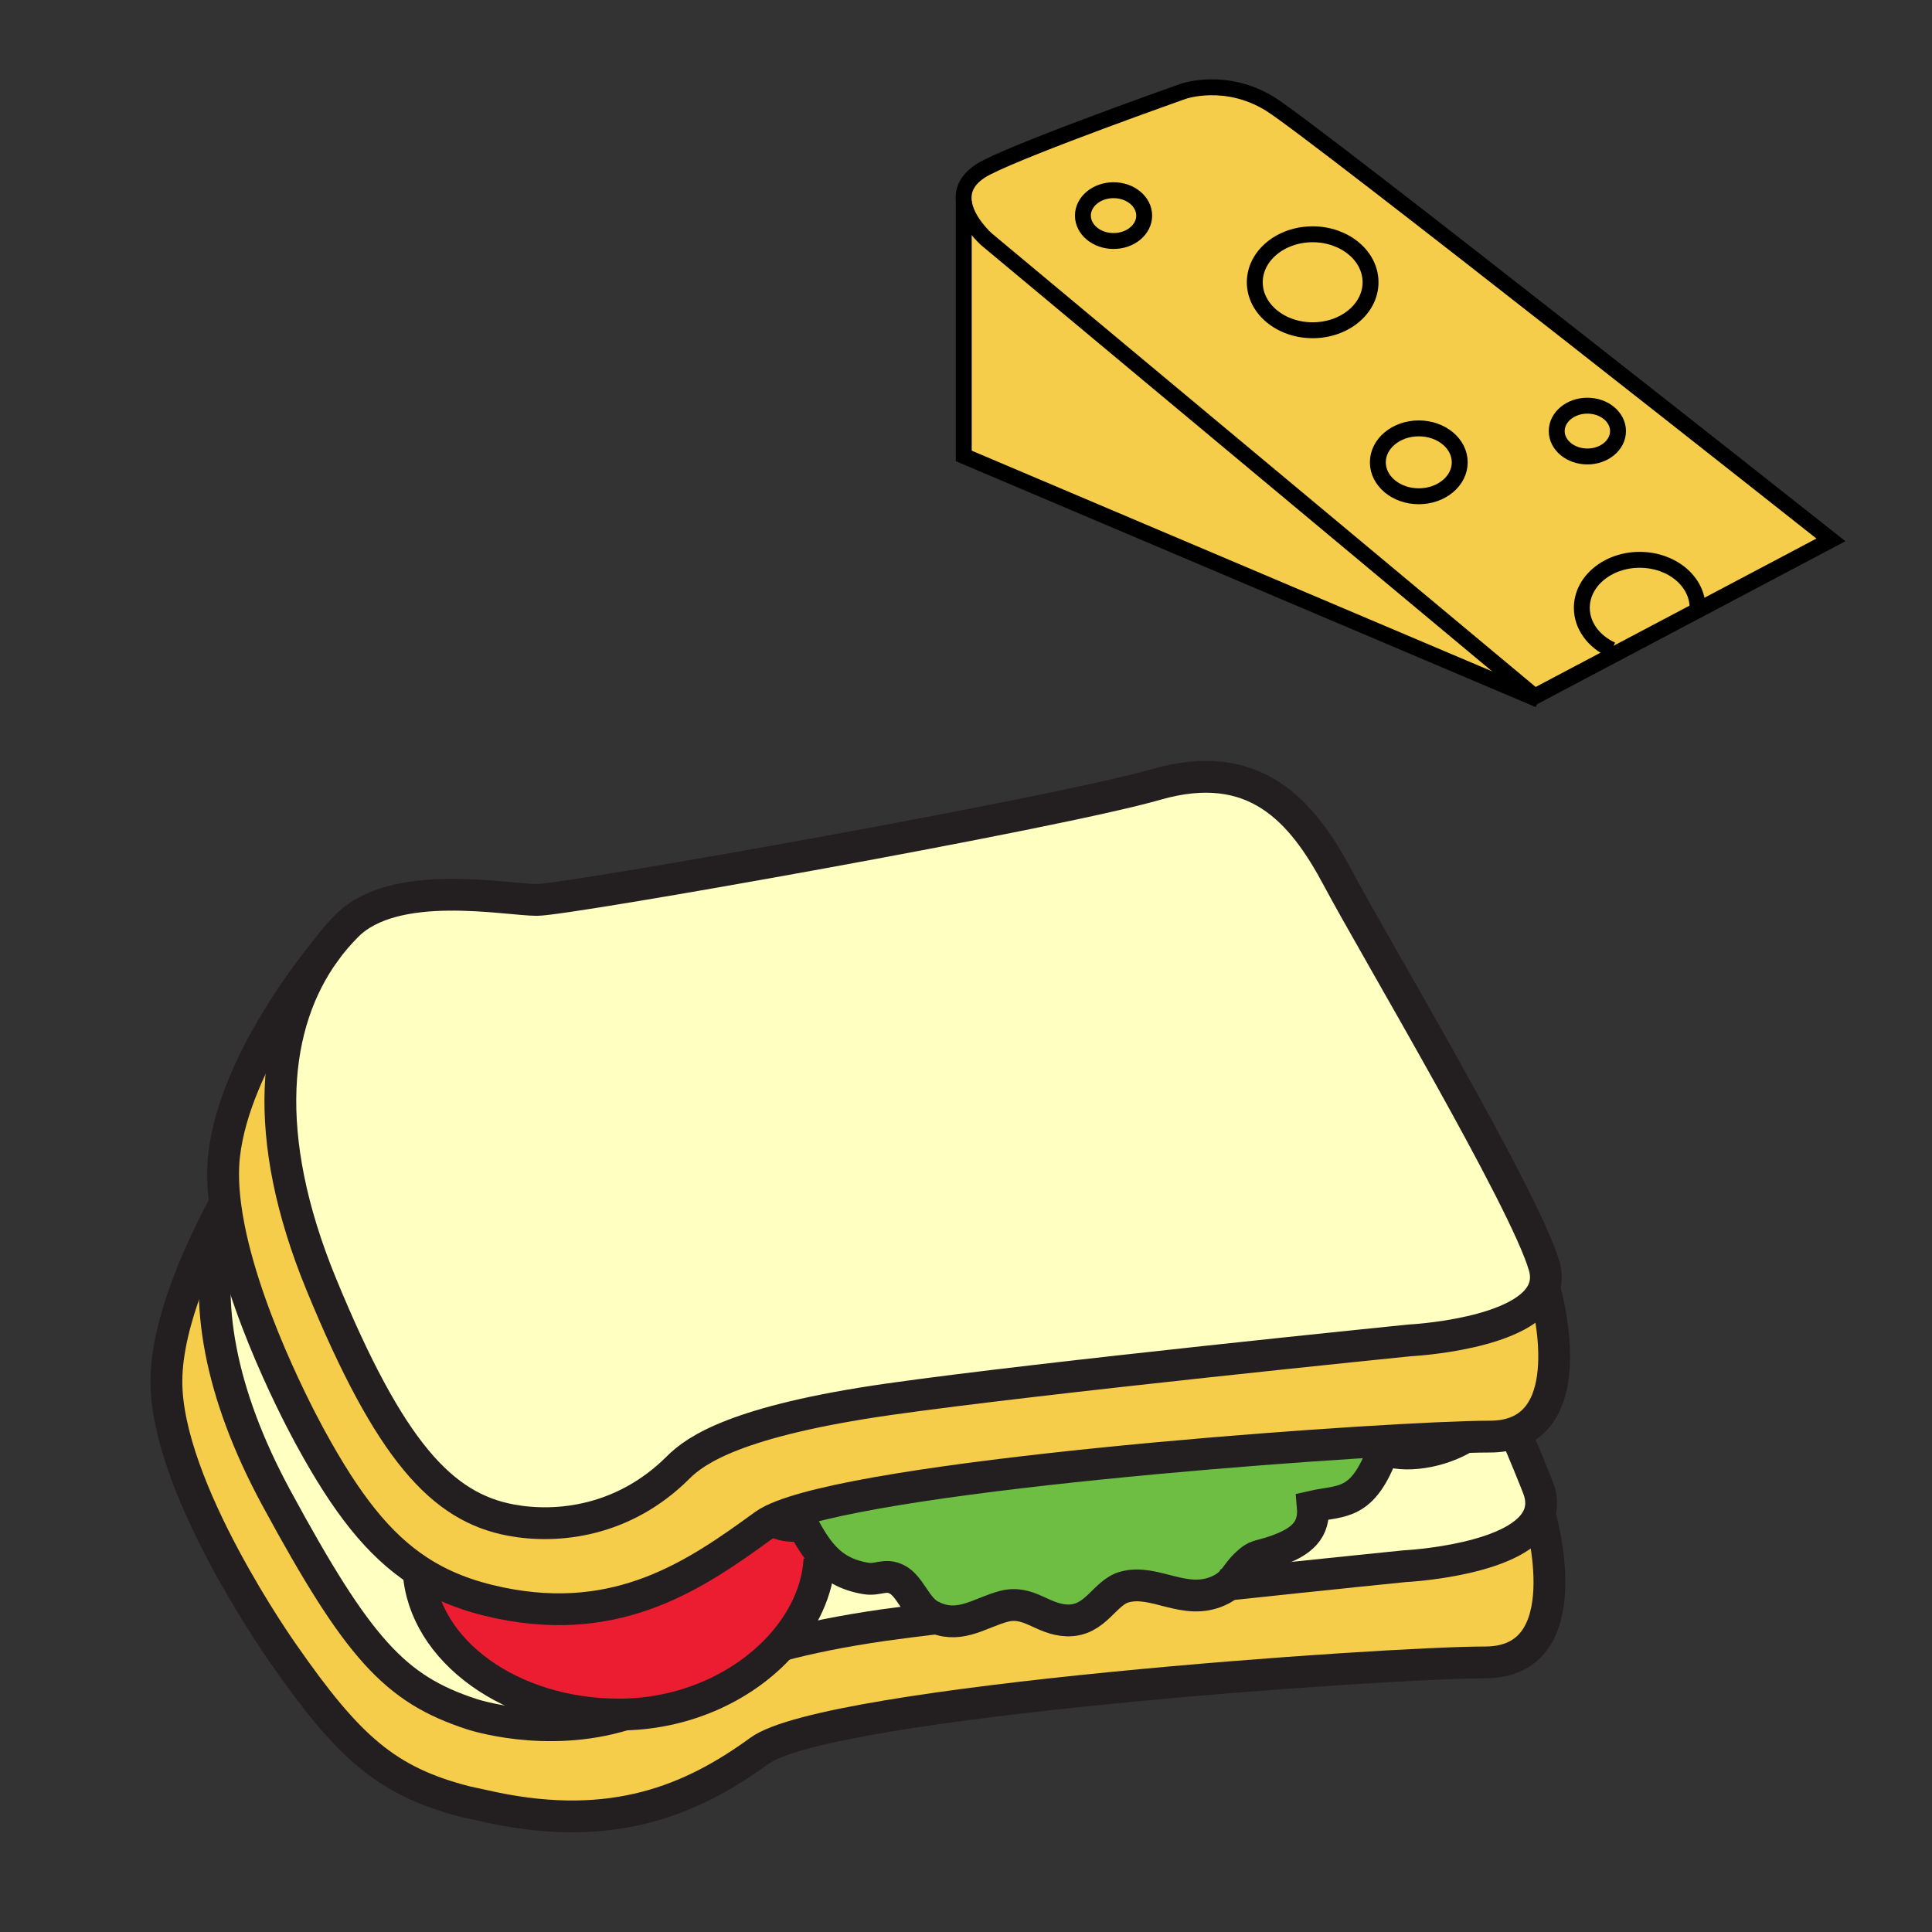 <?xml version="1.0" encoding="iso-8859-1"?>
<!-- Generator: Adobe Illustrator 12.0.1, SVG Export Plug-In . SVG Version: 6.00 Build 51448)  -->
<!DOCTYPE svg PUBLIC "-//W3C//DTD SVG 1.1//EN" "http://www.w3.org/Graphics/SVG/1.1/DTD/svg11.dtd">
<svg  version="1.1" id="Layer_1" xmlns="http://www.w3.org/2000/svg" xmlns:xlink="http://www.w3.org/1999/xlink" width="850.394" height="850.394"
	 viewBox="0 0 850.394 850.394" style="overflow:visible;enable-background:new 0 0 850.394 850.394;" xml:space="preserve">
<rect x="0" y="0" width="850.394" height="850.394" fill="#333333" stroke="none"/>
<g>
	<g id="XMLID_3_">
		<g>
			<path style="fill:#FFFFC2;" d="M143.13,418.68c2.95-4.05,6.18-7.81,9.66-11.29c21.09-21.1,69.99-11.28,83.55-11.28
				c13.59,0,228.811-38.21,272.37-50.78c43.54-12.56,64.39,11.5,80.19,41.2c15.79,29.74,82.34,141.32,90.81,170.76
				c1.021,3.54,0.94,6.7-0.01,9.53c-6.87,20.62-59.36,23.18-59.36,23.18s-162.27,16.37-229.1,25.9
				c-66.81,9.55-84.98,22.279-92.73,30.02c-23.85,23.85-53.21,26.99-73.63,23.17c-30.18-5.63-53.18-30-83.54-103.97
				c-26.91-65.58-21.26-114.71,1.77-146.41C143.12,418.7,143.13,418.69,143.13,418.68z"/>
			<path style="fill:#FFFFC2;" d="M677.61,666.2c-6.86,20.63-59.37,23.189-59.37,23.189s-34.08,3.431-77.45,8.07
				c2.94-2.5,4.1-5.4,7.59-8.79c4.72-4.55,5.11-3.189,13.05-5.939c11.66-4.061,17.34-9.261,16.4-19.65
				c12.52-2.83,22.18,0.06,31.16-25.19c8.97,3.95,24.88,1.48,35.97-5.34c4.37-0.14,8.021-0.21,10.82-0.21
				c4.34,0,8.05-0.649,11.22-1.83l0.52,1.32c1.931,4.479,9.24,21.87,10.101,24.85C678.64,660.22,678.56,663.38,677.61,666.2z"/>
			<path style="fill:#6EBE44;" d="M540.79,697.46c-1.13,0.97-2.521,1.88-4.41,2.73c-14.939,6.76-28.08-5.301-41.399-1.65
				c-8.86,2.42-12.631,15.05-25.221,14.71c-10.939-0.31-16.85-9.11-27.92-6.19c-10.16,2.671-18.59,9.49-29.62,5.25
				c-0.92-0.35-1.86-0.779-2.82-1.3c-6.28-3.37-8.78-12.859-14.58-15.81c-5.19-2.66-8.3,0.46-13.65-0.42
				c-8.52-1.4-14.14-4.8-18.62-9.66c-3.47-3.78-6.25-8.44-9.15-13.74c-5.53,0.771-9.91-0.04-13.45-2.25
				c39.26-19.47,243.72-34.649,305.01-36.58c-11.09,6.82-27,9.29-35.97,5.34c-8.98,25.25-18.641,22.36-31.16,25.19
				c0.939,10.39-4.74,15.59-16.4,19.65c-7.939,2.75-8.33,1.39-13.05,5.939C544.89,692.06,543.73,694.96,540.79,697.46z"/>
			<path style="fill:#FFFFC2;" d="M362.55,685.12c4.48,4.86,10.1,8.26,18.62,9.66c5.35,0.88,8.46-2.24,13.65,0.42
				c5.8,2.95,8.3,12.439,14.58,15.81c0.96,0.521,1.9,0.95,2.82,1.3c-8.95,1.12-15.82,1.94-23.07,2.971
				c-18.75,2.689-33.55,5.779-45.34,8.95c9.98-11.11,16.14-24.29,16.88-37.82L362.55,685.12z"/>
			<path style="fill:#ED1D31;" d="M343.81,724.23c-15.61,17.399-40.61,29.739-68.91,30.42c-0.82,0.02-1.65,0.029-2.48,0.029
				c-47.39,0-86.05-28.029-88.19-63.229c10.37,6.77,21.98,11.24,35.84,14.12c52.54,10.899,86.33-12.49,116.32-34.34
				c0.97-0.7,2.16-1.4,3.56-2.101c3.54,2.21,7.92,3.021,13.45,2.25c2.9,5.3,5.68,9.96,9.15,13.74l-1.86,1.29
				C359.95,699.94,353.79,713.12,343.81,724.23z"/>
			<path style="fill:#FFFFC2;" d="M272.42,754.68c0.83,0,1.66-0.01,2.48-0.029v0.029c-34.96,10.75-67.48-0.25-67.48-0.25
				c-33.49-10.989-49.71-28.56-85.66-94.87c-25.68-47.35-31.64-87.27-24.46-118.63l3.45-0.63c8.61,43.83,36.18,93.05,36.18,93.05
				c15.5,28.341,29.6,46.561,47.3,58.101C186.37,726.65,225.03,754.68,272.42,754.68z"/>
			<path style="fill:#F6CC4B;" d="M644.96,632.55c-61.29,1.931-265.75,17.11-305.01,36.58c-1.4,0.7-2.59,1.4-3.56,2.101
				c-29.99,21.85-63.78,45.239-116.32,34.34c-13.86-2.88-25.47-7.351-35.84-14.12c-17.7-11.54-31.8-29.76-47.3-58.101
				c0,0-27.57-49.22-36.18-93.05c-0.65-3.319-1.2-6.62-1.61-9.859c-1.01-7.86-1.26-15.4-0.45-22.271
				c4.81-41.08,41.03-85.39,44.42-89.46c-23.03,31.7-28.68,80.83-1.77,146.41c30.36,73.97,53.36,98.34,83.54,103.97
				c20.42,3.82,49.78,0.68,73.63-23.17c7.75-7.74,25.92-20.47,92.73-30.02c66.83-9.53,229.1-25.9,229.1-25.9s52.49-2.56,59.36-23.18
				c0.62,2.1,15.28,53.3-12.7,63.689c-3.17,1.181-6.88,1.83-11.22,1.83C652.98,632.34,649.33,632.41,644.96,632.55z"/>
			<path style="fill:#F6CC4B;" d="M97.3,540.93c-7.18,31.36-1.22,71.28,24.46,118.63c35.95,66.311,52.17,83.881,85.66,94.87
				c0,0,32.52,11,67.48,0.25v-0.029c28.3-0.681,53.3-13.021,68.91-30.42c11.79-3.171,26.59-6.261,45.34-8.95
				c7.25-1.03,14.12-1.851,23.07-2.971c11.03,4.24,19.459-2.579,29.62-5.25c11.07-2.92,16.98,5.881,27.92,6.19
				c12.59,0.34,16.36-12.29,25.221-14.71c13.319-3.65,26.46,8.41,41.399,1.65c1.89-0.851,3.28-1.761,4.41-2.73
				c43.37-4.64,77.45-8.07,77.45-8.07s52.51-2.56,59.37-23.189c0.64,2.189,18.84,65.53-23.92,65.53
				c-43.511,0-289.411,17.01-319.391,38.89c-29.99,21.85-64.4,36.04-116.95,25.13l-12.03-2.61c-35.05-8.899-51.85-23.88-80.64-65.26
				c0,0-51.88-73-51.43-120.36c0.24-26.22,15.37-58.27,25.35-77.01l0.54-0.069c0.41,3.239,0.96,6.54,1.61,9.859L97.3,540.93z"/>
		</g>
		<g>
			<path style="fill:none;stroke:#231F20;stroke-width:14;" d="M537.76,697.79c1.021-0.11,2.03-0.22,3.03-0.33
				c43.37-4.64,77.45-8.07,77.45-8.07s52.51-2.56,59.37-23.189c0.949-2.82,1.029-5.98,0.01-9.521
				c-0.86-2.979-8.17-20.37-10.101-24.85"/>
			<path style="fill:none;stroke:#231F20;stroke-width:14;" d="M343.7,724.26c0.04-0.01,0.07-0.02,0.11-0.029
				c11.79-3.171,26.59-6.261,45.34-8.95c7.25-1.03,14.12-1.851,23.07-2.971c0.69-0.09,1.39-0.18,2.1-0.27"/>
			<path style="fill:none;stroke:#231F20;stroke-width:14;" d="M97.3,540.93c-7.18,31.36-1.22,71.28,24.46,118.63
				c35.95,66.311,52.17,83.881,85.66,94.87c0,0,32.52,11,67.48,0.25"/>
			<path style="fill:none;stroke:#231F20;stroke-width:14;" d="M677.59,666.14c0,0,0.01,0.021,0.021,0.061
				c0.64,2.189,18.84,65.53-23.92,65.53c-43.511,0-289.411,17.01-319.391,38.89c-29.99,21.85-64.4,36.04-116.95,25.13l-12.03-2.61
				c-35.05-8.899-51.85-23.88-80.64-65.26c0,0-51.88-73-51.43-120.36c0.24-26.22,15.37-58.27,25.35-77.01"/>
			<path style="fill:none;stroke:#231F20;stroke-width:14;" d="M143.11,418.71c-23.03,31.7-28.68,80.83-1.77,146.41
				c30.36,73.97,53.36,98.34,83.54,103.97c20.42,3.82,49.78,0.68,73.63-23.17c7.75-7.74,25.92-20.47,92.73-30.02
				c66.83-9.53,229.1-25.9,229.1-25.9s52.49-2.56,59.36-23.18c0.95-2.83,1.03-5.99,0.01-9.53c-8.47-29.44-75.02-141.02-90.81-170.76
				c-15.801-29.7-36.65-53.76-80.19-41.2c-43.56,12.57-258.78,50.78-272.37,50.78c-13.56,0-62.46-9.82-83.55,11.28
				c-3.48,3.48-6.71,7.24-9.66,11.29"/>
			<path style="fill:none;stroke:#231F20;stroke-width:14;" d="M679.68,566.75c0,0,0.011,0.02,0.021,0.07
				c0.62,2.1,15.28,53.3-12.7,63.689c-3.17,1.181-6.88,1.83-11.22,1.83c-2.8,0-6.45,0.07-10.82,0.21
				c-61.29,1.931-265.75,17.11-305.01,36.58c-1.4,0.7-2.59,1.4-3.56,2.101c-29.99,21.85-63.78,45.239-116.32,34.34
				c-13.86-2.88-25.47-7.351-35.84-14.12c-17.7-11.54-31.8-29.76-47.3-58.101c0,0-27.57-49.22-36.18-93.05
				c-0.65-3.319-1.2-6.62-1.61-9.859c-1.01-7.86-1.26-15.4-0.45-22.271c4.81-41.08,41.03-85.39,44.42-89.46
				c0.01-0.01,0.02-0.02,0.02-0.03c0.15-0.18,0.23-0.27,0.23-0.27"/>
			<path style="fill:none;stroke:#231F20;stroke-width:14;" d="M339.4,668.78c0.18,0.12,0.36,0.239,0.55,0.35
				c3.54,2.21,7.92,3.021,13.45,2.25c2.9,5.3,5.68,9.96,9.15,13.74c4.48,4.86,10.1,8.26,18.62,9.66c5.35,0.88,8.46-2.24,13.65,0.42
				c5.8,2.95,8.3,12.439,14.58,15.81c0.96,0.521,1.9,0.95,2.82,1.3c11.03,4.24,19.459-2.579,29.62-5.25
				c11.07-2.92,16.98,5.881,27.92,6.19c12.59,0.34,16.36-12.29,25.221-14.71c13.319-3.65,26.46,8.41,41.399,1.65
				c1.89-0.851,3.28-1.761,4.41-2.73c2.94-2.5,4.1-5.4,7.59-8.79c4.72-4.55,5.11-3.189,13.05-5.939
				c11.66-4.061,17.34-9.261,16.4-19.65c12.52-2.83,22.18,0.06,31.16-25.19c8.97,3.95,24.88,1.48,35.97-5.34
				c0.44-0.27,0.88-0.55,1.31-0.84"/>
			<path style="fill:none;stroke:#231F20;stroke-width:14;" d="M360.69,686.41c-0.74,13.53-6.9,26.71-16.88,37.82
				c-15.61,17.399-40.61,29.739-68.91,30.42c-0.82,0.02-1.65,0.029-2.48,0.029c-47.39,0-86.05-28.029-88.19-63.229
				c-0.03-0.351-0.05-0.7-0.06-1.05"/>
		</g>
	</g>
</g>
<rect style="fill:none;" width="850.394" height="850.394"/>
<g id="XMLID_89_">
	<g>
		<g id="XMLID_90_">
			<g>
				<path style="fill:#F6CC4B;" d="M685.211,189.749c0,6.167,6.041,11.177,13.493,11.177c7.445,0,13.486-5.01,13.486-11.177
					c0-6.179-6.041-11.183-13.486-11.183C691.252,178.566,685.211,183.57,685.211,189.749z M606.477,203.499
					c0,8.247,8.072,14.941,18.02,14.941c9.96,0,18.025-6.694,18.025-14.941c0-8.252-8.065-14.941-18.025-14.941
					C614.549,188.558,606.477,195.247,606.477,203.499z M552.309,124.244c0,11.666,11.408,21.12,25.477,21.12
					s25.477-9.455,25.477-21.12c0-11.66-11.408-21.12-25.477-21.12S552.309,112.584,552.309,124.244z M476.653,94.904
					c0,6.167,6.041,11.177,13.487,11.177c7.451,0,13.487-5.01,13.487-11.177c0-6.173-6.036-11.183-13.487-11.183
					C482.694,83.722,476.653,88.731,476.653,94.904z M424.208,88.507c-0.538-5.131,1.69-10.53,10.063-14.804
					c18.953-9.668,86.619-33.532,86.619-33.532s18.629-6.519,38.19,5.586c19.562,12.11,246.83,191.877,246.83,191.877l-130.4,68.928
					L434.271,105.374C434.271,105.374,425.129,97.346,424.208,88.507z"/>
				<path style="fill:#F6CC4B;" d="M698.704,178.566c7.445,0,13.486,5.004,13.486,11.183c0,6.167-6.041,11.177-13.486,11.177
					c-7.452,0-13.493-5.01-13.493-11.177C685.211,183.57,691.252,178.566,698.704,178.566z"/>
				<path style="fill:#F6CC4B;" d="M624.496,188.558c9.96,0,18.025,6.689,18.025,14.941c0,8.247-8.065,14.941-18.025,14.941
					c-9.947,0-18.02-6.694-18.02-14.941C606.477,195.247,614.549,188.558,624.496,188.558z"/>
				<path style="fill:#F6CC4B;" d="M577.785,103.124c14.068,0,25.477,9.46,25.477,21.12c0,11.666-11.408,21.12-25.477,21.12
					s-25.477-9.455-25.477-21.12C552.309,112.584,563.717,103.124,577.785,103.124z"/>
				<path style="fill:#F6CC4B;" d="M490.141,83.722c7.451,0,13.487,5.01,13.487,11.183c0,6.167-6.036,11.177-13.487,11.177
					c-7.446,0-13.487-5.01-13.487-11.177C476.653,88.731,482.694,83.722,490.141,83.722z"/>
				<path style="fill:#F6CC4B;" d="M424.208,88.507c0.922,8.839,10.063,16.867,10.063,16.867L675.51,306.563l-0.247,0.582
					l-251.055-106.46V88.507z"/>
			</g>
			<g>
				<path style="fill:none;stroke:#000000;stroke-width:7;" d="M424.208,88.507c-0.538-5.131,1.69-10.53,10.063-14.804
					c18.953-9.668,86.619-33.532,86.619-33.532s18.629-6.519,38.19,5.586c19.562,12.11,246.83,191.877,246.83,191.877l-130.4,68.928
					L434.271,105.374C434.271,105.374,425.129,97.346,424.208,88.507z"/>
				<polyline style="fill:none;stroke:#000000;stroke-width:7;" points="424.208,88.441 424.208,88.507 424.208,200.684 
					675.263,307.145 677.315,308.017 				"/>
				<path style="fill:none;stroke:#000000;stroke-width:7;" d="M577.785,103.124c14.068,0,25.477,9.46,25.477,21.12
					c0,11.666-11.408,21.12-25.477,21.12s-25.477-9.455-25.477-21.12C552.309,112.584,563.717,103.124,577.785,103.124z"/>
				<path style="fill:none;stroke:#000000;stroke-width:7;" d="M709.447,286.03c-7.863-3.594-13.186-10.535-13.186-18.497
					c0-11.666,11.413-21.12,25.477-21.12c14.069,0,25.477,9.454,25.477,21.12"/>
				<path style="fill:none;stroke:#000000;stroke-width:7;" d="M624.496,188.558c9.96,0,18.025,6.689,18.025,14.941
					c0,8.247-8.065,14.941-18.025,14.941c-9.947,0-18.02-6.694-18.02-14.941C606.477,195.247,614.549,188.558,624.496,188.558z"/>
				<path style="fill:none;stroke:#000000;stroke-width:7;" d="M698.704,178.566c7.445,0,13.486,5.004,13.486,11.183
					c0,6.167-6.041,11.177-13.486,11.177c-7.452,0-13.493-5.01-13.493-11.177C685.211,183.57,691.252,178.566,698.704,178.566z"/>
				<path style="fill:none;stroke:#000000;stroke-width:7;" d="M490.141,83.722c7.451,0,13.487,5.01,13.487,11.183
					c0,6.167-6.036,11.177-13.487,11.177c-7.446,0-13.487-5.01-13.487-11.177C476.653,88.731,482.694,83.722,490.141,83.722z"/>
			</g>
		</g>
	</g>
</g>
</svg>
